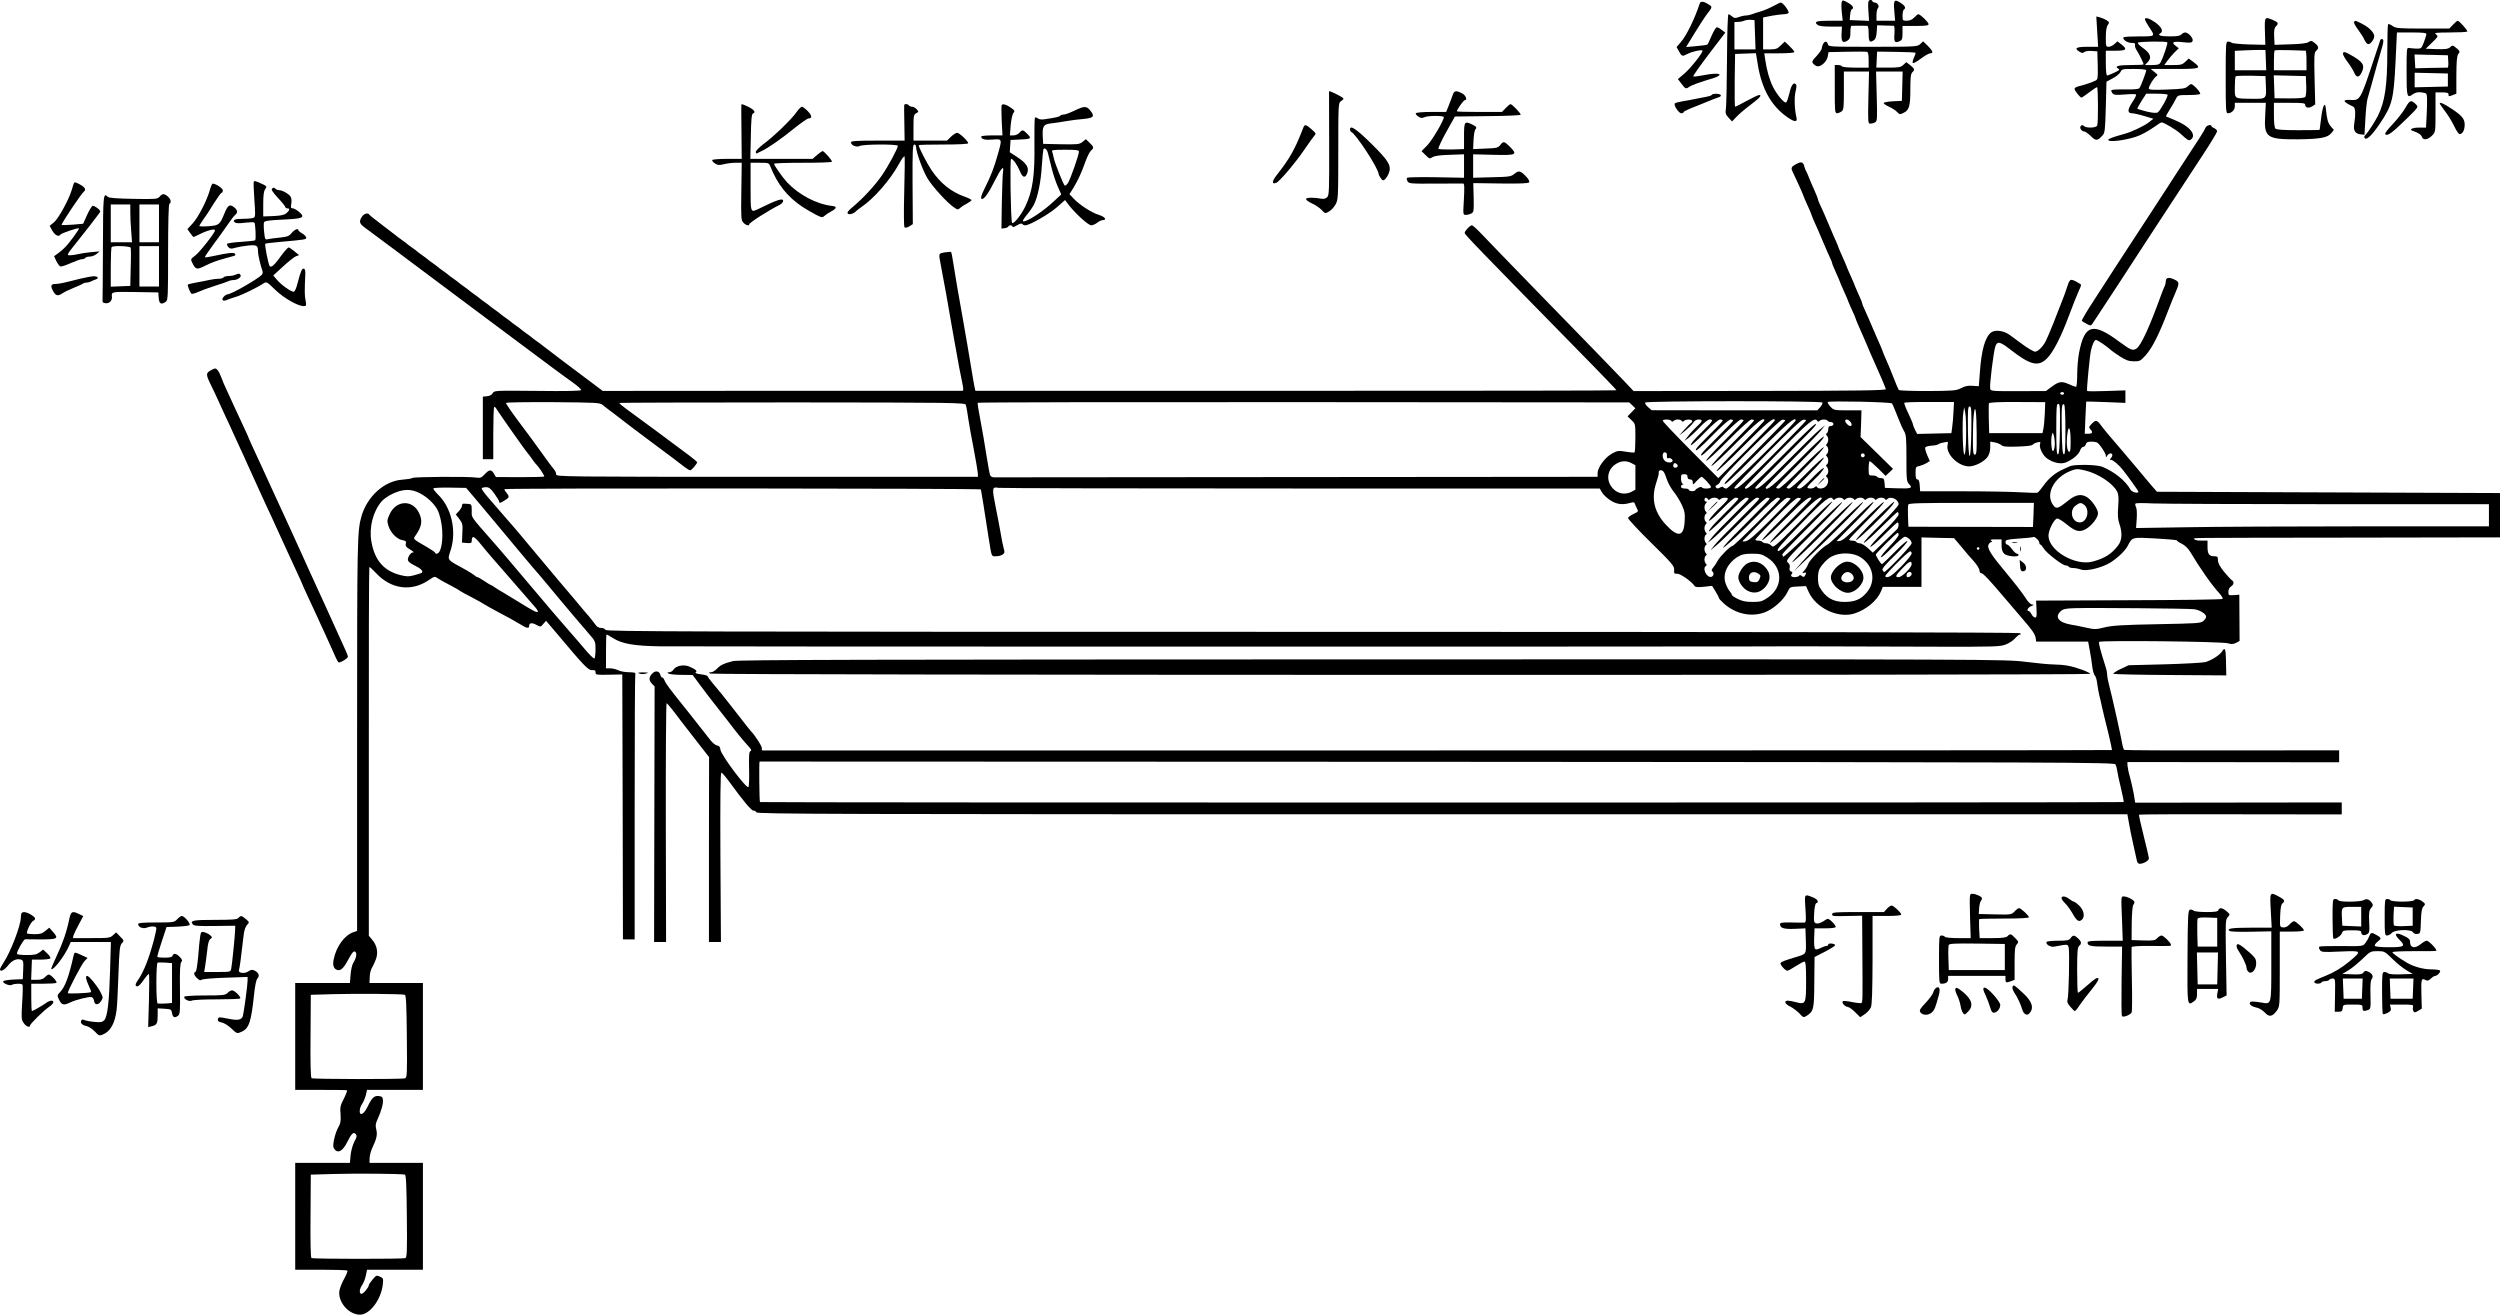 <?xml version="1.0" standalone="no"?>
<!DOCTYPE svg PUBLIC "-//W3C//DTD SVG 20010904//EN"
 "http://www.w3.org/TR/2001/REC-SVG-20010904/DTD/svg10.dtd">
<svg version="1.0" xmlns="http://www.w3.org/2000/svg"
 width="1918.5pt" height="1008.907pt" viewBox="0 0 1918.5 1008.907"
 preserveAspectRatio="xMidYMid meet">
<g transform="translate(-103,1203.907) scale(0.1,-0.1)"
fill="#000000" stroke="none">
<g>
<path d="M15164 12025 c-4 -9 -4 -45 0 -81 l7 -64 -100 0 c-102 0 -123 -7 -94
-31 11 -10 44 -14 102 -14 l86 0 -3 -54 c-3 -62 9 -77 45 -54 19 13 23 24 23
64 0 27 3 49 8 50 14 1 107 1 120 0 8 -1 12 -20 12 -61 0 -63 9 -73 43 -47 10
7 17 30 19 62 l3 50 60 -2 c33 0 64 -2 69 -2 4 -1 6 -28 4 -61 -5 -64 2 -74
40 -57 19 9 22 18 22 64 l0 53 100 0 c79 0 100 3 100 14 0 14 -64 76 -79 76
-4 0 -18 -11 -31 -25 -16 -17 -34 -25 -57 -25 -32 0 -33 1 -33 39 0 22 5 43
10 46 18 11 10 30 -23 51 -50 33 -58 24 -50 -62 l6 -74 -72 0 -71 0 0 43 c0
24 5 48 12 55 13 13 -5 42 -27 42 -8 0 -15 5 -17 12 -2 6 -11 9 -20 6 -12 -5
-14 -20 -10 -83 l5 -76 -74 3 -74 3 3 40 c2 22 8 42 13 43 20 8 7 30 -31 51
-36 20 -41 21 -46 6z"/>
</g>
<g>
<path d="M14074 12013 c-38 -117 -103 -249 -146 -298 l-32 -37 19 -34 c21 -38
25 -40 64 -19 37 19 110 35 116 26 7 -12 -91 -136 -142 -179 l-47 -40 28 -36
c30 -40 34 -42 61 -22 18 12 72 32 191 68 22 7 40 18 40 23 -1 13 -55 11 -134
-5 -35 -7 -65 -10 -68 -7 -3 3 51 80 120 171 l126 165 -27 20 c-14 12 -31 21
-38 21 -7 0 -24 -29 -40 -65 -15 -36 -30 -67 -34 -69 -3 -2 -41 -7 -84 -11
l-78 -7 66 108 c37 60 79 125 94 144 42 54 42 57 18 72 -41 27 -67 31 -73 11z"/>
</g>
<g>
<path d="M14635 11991 c-27 -15 -70 -33 -95 -40 -25 -7 -55 -17 -68 -22 -13
-5 -33 -9 -44 -9 -12 0 -36 -5 -54 -12 -28 -10 -36 -9 -52 5 -10 9 -23 17 -28
17 -5 0 -10 -140 -11 -338 -1 -185 -5 -357 -8 -382 -6 -40 -3 -49 20 -74 l27
-29 32 34 c17 19 66 61 109 93 73 55 91 76 66 76 -6 0 -49 -20 -95 -45 -45
-25 -85 -45 -89 -45 -3 0 -4 91 -3 203 l3 202 80 3 80 3 13 -80 c30 -192 104
-325 229 -412 55 -38 78 -39 69 -1 -15 58 -18 154 -7 199 8 31 9 49 2 56 -18
18 -36 -9 -50 -73 -8 -33 -18 -63 -24 -67 -14 -9 -72 60 -102 121 -27 54 -48
131 -59 209 l-7 47 115 0 c71 0 116 4 116 10 0 6 -17 26 -37 45 l-37 35 -31
-30 c-26 -26 -39 -30 -83 -30 l-52 0 0 123 0 122 65 13 c35 6 78 12 94 12 16
0 33 4 36 10 8 12 -43 80 -59 79 -6 0 -33 -13 -61 -28z m-137 -218 l4 -113
-81 0 -81 0 0 105 0 105 28 1 c15 0 36 4 47 9 11 5 33 8 50 7 l29 -2 4 -112z"/>
</g>
<g>
<path d="M17124 11796 l7 -116 -80 0 c-87 0 -106 -10 -66 -36 20 -13 28 -14
39 -5 8 7 34 11 58 9 l43 -3 3 -107 c2 -97 1 -108 -16 -117 -22 -12 -94 -36
-134 -45 -16 -4 -28 -12 -28 -19 0 -13 43 -67 53 -67 4 0 30 18 59 40 29 22
56 40 61 40 8 0 10 -271 1 -294 -7 -19 -84 -22 -102 -4 -9 9 -15 9 -24 0 -13
-13 6 -42 28 -42 7 0 29 -16 49 -35 38 -39 51 -38 90 5 18 20 20 40 25 217 l5
195 48 26 c27 14 54 36 60 49 10 22 15 23 104 23 53 0 93 -4 93 -10 0 -14 -41
-123 -52 -137 -6 -8 -42 -11 -108 -10 -54 1 -102 -2 -106 -5 -4 -4 -1 -15 7
-24 11 -14 26 -15 94 -10 45 4 84 4 87 0 4 -3 -9 -30 -29 -60 -38 -57 -38 -84
-2 -84 12 0 54 -9 93 -21 l71 -21 -30 -24 c-37 -30 -135 -77 -195 -93 -90 -25
-122 -37 -121 -46 2 -18 118 -5 207 23 44 14 92 40 147 78 26 19 50 34 55 34
17 0 110 -55 142 -84 62 -56 68 -60 85 -46 42 35 -12 101 -120 145 -38 16 -71
30 -73 31 -2 1 12 26 30 55 19 30 40 66 47 82 14 26 17 27 97 27 46 0 85 4 88
8 5 8 -25 46 -55 69 -13 10 -20 9 -38 -9 -21 -19 -38 -21 -162 -26 -114 -4
-139 -2 -139 9 0 19 39 82 58 93 13 8 11 13 -14 32 l-29 24 183 0 c200 0 210
3 145 53 l-37 27 -26 -25 c-23 -22 -35 -25 -94 -25 l-67 0 22 31 c12 17 37 46
55 65 l34 33 -26 20 c-34 27 -16 35 62 26 54 -6 65 -4 70 10 8 19 -32 65 -57
65 -9 0 -22 -7 -29 -15 -9 -11 -33 -15 -91 -15 -72 0 -96 9 -69 25 23 14 8 46
-37 80 -47 33 -83 45 -83 26 0 -6 13 -29 28 -53 54 -81 56 -78 -72 -78 -62 0
-116 -3 -119 -7 -14 -13 27 -43 59 -43 25 0 32 -4 28 -15 -3 -8 3 -27 13 -42
18 -27 53 -98 53 -108 0 -3 -45 -5 -99 -5 -97 0 -128 -9 -95 -28 13 -7 7 -13
-30 -30 -25 -12 -50 -22 -56 -22 -6 0 -10 38 -10 95 l0 95 75 0 c84 0 93 10
44 49 l-30 23 -23 -21 c-12 -11 -32 -21 -44 -21 -21 0 -22 5 -22 73 0 48 5 80
15 94 13 19 13 22 -9 37 -13 8 -36 18 -51 22 l-28 7 7 -117z m538 -82 c6 -5
-31 -115 -51 -153 -10 -17 -21 -21 -66 -21 l-55 0 20 20 c36 36 23 71 -39 114
-22 16 -38 32 -35 37 6 10 217 13 226 3z m2 -402 c6 -11 -56 -123 -75 -135
-12 -7 -37 -5 -85 6 -37 10 -69 19 -72 21 -2 2 12 29 32 60 l36 56 79 0 c44 0
82 -3 85 -8z"/>
</g>
<g>
<path d="M18411 11798 l3 -103 -125 3 c-68 2 -128 8 -133 13 -6 5 -18 9 -28 9
-17 0 -18 -17 -18 -275 0 -255 1 -275 18 -275 28 1 52 25 52 54 l0 26 119 0
119 0 -5 -98 c-10 -168 11 -183 249 -182 172 2 230 12 258 47 l20 25 -25 29
c-21 26 -28 51 -37 139 -6 53 -24 16 -35 -72 -6 -51 -12 -94 -12 -95 -1 -2
-74 -3 -164 -3 -113 0 -167 4 -175 12 -8 8 -12 46 -12 105 l0 93 120 0 c101 0
120 -2 120 -15 0 -23 27 -29 54 -12 l23 15 -5 199 c-4 175 -3 200 12 212 23
19 20 36 -11 60 -23 19 -29 20 -47 7 -14 -9 -61 -15 -141 -17 l-120 -4 -3 63
c-2 46 1 67 13 78 23 23 19 32 -21 49 -65 27 -66 27 -63 -87z m7 -220 l3 -78
-121 0 -120 0 0 75 0 74 83 4 c45 2 98 3 117 3 l35 -1 3 -77z m305 72 c4 0 7
-34 7 -75 l0 -75 -125 0 -125 0 0 73 c0 41 2 76 6 79 3 3 55 4 117 2 62 -2
115 -4 120 -4z m-305 -260 c5 -112 7 -110 -106 -109 -140 2 -132 -3 -132 88 0
43 3 81 7 85 4 3 57 5 117 4 l111 -3 3 -65z m310 -8 c2 -41 -2 -79 -7 -86 -7
-9 -46 -12 -123 -12 l-113 1 -3 88 -3 88 123 -3 123 -3 3 -73z"/>
</g>
<g>
<path d="M19095 11870 c-3 -5 10 -31 30 -57 20 -27 43 -63 50 -80 8 -18 21
-33 29 -33 18 0 46 38 46 61 0 27 -39 68 -91 94 -55 28 -56 29 -64 15z"/>
</g>
<g>
<path d="M19855 11850 l-29 -30 -204 0 c-187 0 -206 2 -232 20 -15 11 -30 17
-34 13 -3 -3 -6 -101 -6 -217 0 -254 -18 -376 -72 -486 -21 -41 -76 -127 -94
-145 -13 -12 -14 -19 -5 -28 14 -14 58 29 117 118 92 137 103 183 117 463 l11
232 113 0 c84 0 113 -3 113 -12 0 -7 -9 -35 -19 -63 -19 -48 -20 -50 -58 -49
-21 1 -46 3 -57 5 -17 4 -18 -6 -18 -181 0 -199 3 -207 50 -173 20 13 38 17
66 13 38 -5 39 -7 41 -45 1 -22 0 -82 -3 -132 l-5 -93 -53 0 c-53 0 -81 -15
-47 -26 40 -13 63 -28 69 -46 8 -27 46 -22 77 10 27 28 27 29 27 180 l0 152
50 0 c38 0 50 -4 50 -15 0 -18 1 -18 34 -5 l26 10 0 142 c1 110 4 147 15 163
14 17 13 21 -11 42 -32 27 -33 27 -54 8 -14 -12 -37 -15 -101 -13 l-84 3 49
48 c47 45 48 48 30 62 -17 13 -5 14 107 15 69 0 129 3 133 7 6 6 -62 83 -74
83 -4 0 -19 -13 -35 -30z m-37 -282 c2 -27 -1 -48 -5 -48 -4 0 -62 -1 -128 -2
l-120 -3 -3 53 -3 53 128 -3 128 -3 3 -47z m-3 -143 l0 -50 -127 -3 -128 -3 0
56 0 56 128 -3 127 -3 0 -50z"/>
</g>
<g>
<path d="M19295 11728 c-2 -7 -24 -74 -49 -148 -101 -306 -105 -312 -175 -308
-71 4 -65 -12 19 -52 16 -8 18 -60 6 -135 -8 -48 8 -72 50 -77 l29 -3 7 120
c3 66 11 136 16 155 6 19 18 62 27 95 31 113 75 270 85 301 5 17 10 38 10 47
0 20 -19 23 -25 5z"/>
</g>
<g>
<path d="M15020 11701 c-5 -11 -10 -26 -10 -34 0 -8 -18 -34 -40 -58 -37 -40
-38 -44 -23 -61 9 -10 24 -18 33 -18 30 0 69 39 76 75 l6 34 142 3 c77 2 147
1 154 -1 8 -2 12 -23 12 -62 l0 -59 -99 0 c-56 0 -103 4 -106 10 -3 6 -17 10
-31 10 l-24 0 0 -185 c0 -170 1 -185 18 -185 9 0 25 7 35 14 15 12 17 32 17
160 l0 146 96 0 97 0 -5 -200 c-4 -191 -3 -200 15 -200 10 0 26 4 36 10 17 8
18 24 13 200 l-5 190 102 0 102 0 -3 -112 -3 -113 -65 -3 c-36 -2 -69 -7 -74
-12 -4 -4 12 -17 36 -28 25 -11 54 -29 66 -42 18 -20 23 -21 48 -8 45 21 54
51 54 180 0 90 3 120 15 132 21 20 18 27 -16 55 l-30 23 -23 -21 c-19 -18 -34
-21 -115 -21 l-92 0 3 62 3 61 145 -2 c80 -1 147 -4 149 -7 3 -2 -3 -20 -12
-39 -9 -19 -12 -37 -7 -40 5 -3 33 13 62 35 29 22 61 40 71 40 26 0 20 18 -19
57 l-36 35 -22 -21 c-22 -20 -32 -21 -363 -21 -332 0 -341 0 -346 20 -7 25
-23 26 -37 1z"/>
</g>
<g>
<path d="M19010 11625 c0 -8 16 -36 35 -61 20 -26 42 -62 50 -80 18 -43 38
-43 59 0 26 56 11 80 -89 136 -43 24 -55 25 -55 5z"/>
</g>
<g>
<path d="M11229 11333 c0 -5 0 -184 1 -399 1 -356 0 -393 -15 -408 -11 -11
-27 -15 -44 -12 -55 11 -115 10 -118 -1 -3 -7 17 -22 43 -34 27 -12 61 -35 76
-51 27 -29 28 -29 57 -12 16 9 39 34 50 54 20 36 21 51 21 409 0 360 1 371 20
383 11 7 20 16 20 20 0 5 -23 19 -52 33 -58 28 -58 28 -59 18z"/>
</g>
<g>
<path d="M12179 11313 c-5 -16 -19 -52 -30 -80 l-21 -53 -114 0 c-62 0 -115
-4 -119 -10 -3 -5 5 -16 19 -25 19 -13 29 -14 45 -6 26 14 151 14 151 1 0 -26
-89 -177 -128 -217 l-43 -44 31 -30 c28 -29 32 -30 53 -16 15 10 58 16 132 18
l110 4 0 -90 0 -90 -212 4 c-116 2 -216 0 -222 -3 -8 -5 -8 -13 0 -27 10 -19
20 -20 212 -19 111 1 208 1 215 1 10 -1 11 -27 6 -121 -7 -119 -7 -120 15
-120 12 0 31 5 42 11 19 10 20 19 18 122 l-3 111 211 -3 c152 -2 213 1 218 9
4 7 -5 25 -21 42 -46 48 -59 51 -91 24 -26 -22 -38 -24 -173 -27 l-145 -4 0
90 0 90 158 -4 c178 -4 185 0 122 64 -42 41 -48 42 -72 11 -17 -21 -28 -24
-114 -27 l-94 -4 3 70 c2 39 8 74 13 80 15 16 10 23 -26 40 -56 27 -60 20 -60
-91 l0 -99 -94 -3 c-52 -1 -98 1 -102 5 -4 4 22 62 59 128 l67 120 253 3 c140
1 252 6 252 11 0 12 -67 81 -78 81 -5 0 -21 -13 -37 -30 l-29 -30 -173 0 c-95
0 -173 2 -173 5 0 13 51 85 60 85 24 0 8 40 -22 54 -44 22 -57 20 -69 -11z"/>
</g>
<g>
<path d="M14166 11311 c-3 -5 -20 -11 -38 -14 -18 -3 -55 -11 -83 -16 -27 -6
-74 -15 -102 -19 -29 -5 -56 -12 -60 -16 -12 -12 29 -76 49 -76 10 0 18 3 18
8 0 4 15 13 33 20 17 8 42 18 55 23 12 5 34 14 50 20 66 28 111 45 135 53 10
3 15 10 12 16 -8 12 -62 13 -69 1z"/>
</g>
<g>
<path d="M19489 11212 c-17 -31 -61 -87 -96 -124 -36 -37 -62 -71 -59 -77 14
-22 52 6 179 131 71 70 76 77 61 92 -41 42 -50 39 -85 -22z"/>
</g>
<g>
<path d="M19756 11238 c4 -7 24 -35 45 -63 20 -27 49 -76 64 -107 15 -32 33
-58 40 -58 22 0 38 29 39 69 1 48 -20 73 -109 131 -62 40 -93 51 -79 28z"/>
</g>
<g>
<path d="M6719 11233 c-1 -5 0 -99 1 -210 l2 -203 -110 0 c-61 0 -113 -4 -116
-9 -3 -5 6 -16 20 -26 22 -14 33 -15 69 -6 24 6 65 11 90 11 l47 0 -3 -219
c-3 -204 -2 -221 15 -240 19 -21 46 -28 46 -13 0 12 142 103 233 149 15 8 27
21 27 30 0 24 -43 11 -183 -58 -69 -34 -67 -39 -67 166 l0 185 70 0 c67 0 71
-1 81 -27 57 -141 130 -233 248 -312 31 -20 77 -47 103 -60 46 -23 49 -23 67
-7 11 10 34 25 52 34 39 21 43 36 9 40 -121 13 -257 84 -349 181 -36 39 -101
131 -101 143 0 5 99 8 219 8 121 0 222 3 225 8 5 8 -60 82 -72 82 -4 -1 -23
-14 -42 -30 l-34 -30 -239 0 -239 0 4 172 c2 126 6 172 16 176 24 8 11 28 -33
50 -50 24 -55 25 -56 15z"/>
</g>
<g>
<path d="M7969 11233 c-1 -5 -1 -68 1 -140 l2 -133 -206 0 c-165 0 -206 -3
-206 -13 0 -23 44 -41 68 -28 27 14 292 15 292 1 0 -20 -73 -155 -121 -225
-52 -76 -145 -178 -224 -243 -37 -31 -47 -44 -38 -53 10 -10 49 2 63 20 3 4
21 18 40 31 100 68 222 209 291 335 20 37 38 60 41 53 2 -7 1 -130 -3 -273 -4
-149 -3 -264 2 -270 6 -6 19 -3 37 7 l27 17 -2 305 c-1 259 1 306 13 306 8 0
14 -9 14 -19 0 -39 50 -177 87 -240 38 -64 155 -192 206 -225 26 -18 29 -18
47 -1 10 9 34 24 52 33 18 10 33 21 33 25 0 5 -24 17 -53 27 -102 36 -187 104
-254 204 -34 50 -98 174 -98 191 0 3 86 5 190 5 124 0 190 4 190 10 0 16 -68
80 -85 80 -8 0 -29 -13 -47 -30 l-31 -30 -128 0 -129 0 0 100 c0 90 2 100 21
110 20 11 20 12 3 31 -9 10 -25 19 -35 19 -10 0 -21 5 -24 10 -7 12 -34 14
-36 3z"/>
</g>
<g>
<path d="M8718 11234 c-4 -3 -4 -57 -1 -120 l6 -114 -82 0 c-44 0 -81 -4 -81
-8 0 -22 26 -29 86 -24 76 6 76 8 40 -118 -28 -100 -53 -164 -101 -259 -24
-49 -31 -72 -23 -77 17 -11 52 38 105 144 48 95 69 116 60 60 -3 -18 -7 -123
-9 -233 l-3 -200 25 3 c14 2 27 8 28 13 5 13 32 11 32 -2 0 -6 15 -1 34 11 22
13 37 17 41 10 3 -5 14 -10 23 -10 33 0 183 86 243 139 l62 55 30 -40 c52 -66
149 -154 171 -154 12 0 32 9 46 20 14 11 33 20 43 20 34 0 16 26 -28 39 -55
16 -148 76 -194 124 l-34 36 30 48 c37 61 64 121 93 203 13 36 31 72 41 82 25
22 24 29 -9 61 l-29 28 -26 -21 c-24 -19 -37 -20 -164 -18 l-138 3 -3 57 c-4
80 6 95 70 101 29 3 80 11 113 17 33 6 91 13 128 16 79 7 90 20 55 63 -29 38
-48 38 -123 1 -33 -16 -70 -30 -82 -30 -12 0 -24 -4 -27 -9 -6 -8 -31 -14
-119 -27 -23 -4 -43 -1 -52 6 -9 7 -19 10 -23 6 -3 -4 -5 -91 -4 -194 4 -247
-13 -369 -70 -487 -33 -69 -95 -145 -102 -124 -10 32 -17 489 -7 489 15 0 47
-45 68 -95 20 -51 42 -56 57 -12 14 40 -7 74 -77 120 l-58 38 3 47 3 47 65 3
c93 4 99 7 65 42 -34 35 -40 36 -62 10 -10 -11 -30 -20 -45 -20 l-28 0 6 78
c4 42 13 84 20 93 12 13 12 18 -3 30 -41 32 -74 45 -85 33z m354 -370 c4 -16
17 -67 28 -114 12 -47 33 -112 48 -144 l26 -59 -57 -53 c-82 -77 -199 -154
-233 -154 -10 0 -2 15 24 48 22 26 47 62 56 80 30 59 54 176 61 298 4 65 10
123 12 127 9 16 28 0 35 -29z m238 12 c0 -24 -66 -214 -85 -242 -9 -14 -21
-22 -25 -18 -12 13 -76 173 -83 209 -3 17 -9 38 -12 48 -7 15 2 17 99 17 85 0
106 -3 106 -14z"/>
</g>
<g>
<path d="M7142 11178 c-36 -53 -177 -189 -255 -246 -31 -24 -57 -50 -57 -58 0
-8 3 -14 8 -12 4 2 21 10 37 18 52 25 146 90 247 172 54 43 104 78 112 78 30
0 28 22 -5 56 -18 19 -39 34 -45 34 -7 0 -26 -19 -42 -42z"/>
</g>
<g>
<path d="M11031 11058 c-64 -166 -102 -233 -203 -362 -38 -48 -40 -74 -4 -60
25 10 146 152 218 258 34 50 69 98 76 106 13 12 10 18 -23 47 -45 39 -53 40
-64 11z"/>
</g>
<g>
<path d="M17962 11068 c-7 -7 -12 -16 -12 -20 0 -4 -57 -95 -127 -200 -69
-106 -141 -215 -158 -243 -18 -27 -86 -132 -151 -232 -66 -100 -165 -253 -222
-340 -56 -87 -145 -223 -196 -303 -52 -79 -92 -148 -90 -152 3 -5 19 -15 37
-24 29 -16 32 -16 45 2 20 29 338 515 447 684 62 96 224 343 383 585 69 104
125 197 126 205 1 8 -9 19 -21 25 -13 5 -23 13 -23 17 0 12 -25 9 -38 -4z"/>
</g>
<g>
<path d="M11390 11046 c0 -8 3 -16 8 -18 38 -17 212 -284 212 -326 0 -4 7 -18
16 -30 13 -19 18 -21 31 -10 9 7 22 27 29 44 25 60 4 96 -134 232 -115 113
-162 144 -162 108z"/>
</g>
<g>
<path d="M14824 10785 c-51 -26 -54 -33 -33 -73 22 -45 79 -171 79 -177 0 -2
14 -34 30 -70 17 -36 30 -68 30 -70 0 -3 10 -27 21 -53 21 -46 37 -82 65 -149
34 -80 47 -110 60 -137 8 -16 14 -33 14 -37 0 -5 14 -38 30 -74 17 -36 30 -68
30 -70 0 -2 14 -34 30 -70 17 -36 30 -68 30 -70 0 -2 14 -34 30 -70 17 -36 30
-68 30 -70 0 -3 10 -27 21 -53 12 -26 28 -62 35 -79 8 -18 21 -50 30 -70 9
-21 22 -51 29 -68 16 -36 47 -108 86 -195 15 -36 30 -71 31 -77 2 -10 -200
-13 -967 -14 l-969 -1 -65 69 c-105 110 -312 323 -687 708 -192 198 -379 390
-414 428 -35 37 -68 67 -75 67 -15 0 -55 -43 -55 -59 0 -12 76 -91 981 -1014
101 -104 184 -190 184 -193 0 -3 -1107 -4 -2460 -4 l-2460 0 -7 32 c-4 18 -14
78 -23 133 -16 99 -48 284 -65 380 -28 151 -64 366 -79 462 -4 29 -10 55 -12
58 -3 2 -25 1 -50 -3 -48 -9 -47 -4 -29 -99 6 -29 15 -78 20 -108 6 -30 14
-79 20 -107 5 -29 19 -107 30 -173 11 -66 25 -142 30 -170 38 -215 52 -288 64
-342 10 -46 10 -63 2 -63 -6 0 -630 0 -1386 0 l-1375 -1 -45 34 c-106 78 -415
312 -420 317 -3 3 -21 17 -40 30 -19 13 -37 27 -40 30 -3 3 -21 17 -40 30 -19
13 -37 27 -40 30 -3 3 -21 17 -40 30 -19 13 -37 27 -40 30 -3 3 -21 17 -40 30
-19 13 -37 27 -40 30 -3 3 -21 17 -40 30 -19 13 -37 27 -40 30 -3 3 -21 17
-40 30 -19 13 -37 27 -40 30 -3 3 -21 17 -40 30 -19 13 -37 27 -40 30 -3 3
-21 17 -40 30 -19 13 -37 27 -40 30 -3 3 -21 17 -40 30 -19 13 -37 27 -40 30
-3 3 -21 17 -40 30 -19 13 -37 27 -40 30 -3 3 -21 17 -40 30 -19 13 -37 27
-40 30 -3 3 -21 17 -40 30 -19 13 -37 27 -40 30 -3 3 -21 17 -40 30 -19 13
-37 27 -40 30 -3 3 -21 17 -40 30 -19 13 -37 27 -40 30 -3 3 -49 38 -103 79
-53 40 -100 77 -103 82 -10 18 -42 9 -58 -17 -22 -33 -18 -52 18 -78 17 -12
354 -263 750 -560 807 -603 745 -556 845 -628 41 -29 73 -57 70 -63 -3 -6
-120 -9 -336 -6 -325 3 -331 3 -342 -17 -7 -13 -23 -22 -44 -24 l-32 -3 0
-240 0 -240 40 0 40 0 0 197 c0 108 3 199 7 203 3 4 12 -3 18 -15 13 -23 230
-332 240 -340 3 -3 17 -21 30 -40 13 -19 27 -37 30 -40 22 -20 71 -93 66 -98
-4 -3 -88 -5 -189 -5 l-182 1 -15 26 c-20 34 -36 33 -71 -5 -25 -27 -34 -30
-67 -25 -58 9 -475 6 -487 -3 -5 -5 -39 -10 -75 -13 -140 -8 -273 -128 -317
-283 -32 -112 -33 -185 -33 -1677 l0 -1503 -29 -10 c-69 -24 -132 -112 -151
-210 -9 -43 0 -69 25 -79 27 -10 50 10 84 73 35 66 49 80 61 61 9 -15 2 -47
-19 -80 -9 -13 -18 -53 -21 -90 l-5 -65 -210 0 -210 0 0 -410 0 -410 195 0
c107 0 198 -1 202 -3 4 -1 -6 -29 -23 -63 -28 -54 -31 -68 -26 -122 3 -49 0
-69 -14 -93 -27 -45 -50 -143 -39 -164 26 -48 67 -31 104 44 33 67 49 82 66
61 10 -12 8 -23 -11 -57 -13 -25 -25 -69 -29 -103 l-5 -60 -210 0 -210 0 0
-410 0 -410 197 0 c108 0 199 -3 203 -7 4 -4 -7 -31 -23 -60 -17 -30 -34 -72
-38 -94 -13 -86 71 -184 158 -184 75 0 161 114 175 230 5 46 4 50 -22 62 -26
12 -29 10 -56 -22 -16 -19 -29 -38 -29 -43 0 -17 -42 -67 -56 -67 -20 0 -17
37 5 68 10 15 23 47 28 72 l9 45 214 0 215 0 0 410 0 410 -205 0 -205 0 1 38
c1 20 10 56 22 80 32 68 39 99 29 139 -8 30 -5 46 11 80 28 61 44 120 40 148
-2 20 -10 26 -34 28 -33 3 -51 -14 -84 -83 -18 -36 -35 -55 -49 -55 -18 0 -13
50 8 78 10 15 22 45 28 67 l9 40 214 0 215 0 0 410 0 410 -205 0 -205 0 2 46
c0 26 8 57 17 71 8 13 22 43 31 67 18 53 8 104 -30 149 l-25 30 0 1413 c-1
778 1 1415 4 1416 3 2 27 -20 52 -47 116 -124 273 -144 407 -51 42 28 43 28
67 11 14 -9 54 -32 90 -50 36 -19 72 -39 80 -46 8 -6 49 -28 90 -49 41 -22 86
-46 100 -56 14 -9 66 -38 115 -64 50 -25 115 -62 145 -80 60 -38 80 -42 80
-21 0 25 20 29 55 10 33 -18 34 -18 54 7 l21 24 21 -25 c12 -14 40 -47 63 -74
206 -246 240 -281 268 -280 22 2 28 -2 28 -18 0 -18 7 -19 103 -17 l102 2 3
-1017 2 -1016 45 0 45 0 0 1016 c0 558 2 1020 5 1025 4 5 -17 9 -48 9 -30 0
-68 7 -83 15 -16 8 -44 15 -61 15 l-33 0 0 130 c0 72 2 130 4 130 3 0 26 -13
53 -30 68 -42 161 -58 353 -61 144 -3 7828 -3 8370 -1 113 1 276 1 363 1 86 0
250 -1 365 -1 114 0 428 -1 697 -2 452 -1 494 0 537 17 26 10 59 32 72 48 14
16 31 29 38 29 9 0 9 3 -2 10 -10 6 -1952 10 -5431 10 -4806 0 -5418 2 -5423
15 -3 8 -18 15 -33 15 -20 0 -34 9 -50 33 -12 17 -33 43 -45 57 -13 14 -43 50
-68 80 -25 30 -47 57 -50 60 -3 3 -51 60 -108 127 -221 265 -307 368 -317 379
-5 7 -46 53 -90 104 -44 51 -106 122 -137 158 -31 36 -55 69 -52 74 3 4 18 8
34 8 22 0 35 -10 64 -50 20 -28 36 -55 36 -60 0 -15 9 -13 46 11 34 21 35 28
6 62 -8 9 -13 19 -10 22 8 9 3653 6 3655 -2 2 -8 27 -158 58 -363 26 -162 21
-150 58 -150 18 0 41 6 51 13 16 12 17 19 8 48 -5 19 -16 68 -22 109 -7 41
-25 136 -40 210 -29 146 -28 155 24 145 16 -3 1060 -5 2320 -5 l2292 0 18 -31
c10 -17 39 -44 64 -60 48 -31 92 -36 150 -20 28 8 34 7 38 -7 3 -9 10 -25 15
-34 13 -25 13 -25 -27 -44 -20 -9 -38 -23 -41 -30 -2 -6 77 -92 176 -189 164
-161 180 -181 178 -209 -2 -27 1 -31 23 -30 24 2 113 -61 133 -93 6 -10 25
-12 72 -7 l63 7 26 -42 c14 -22 26 -45 26 -50 0 -5 17 -24 38 -43 90 -81 211
-107 315 -68 66 25 146 96 174 156 18 39 19 39 80 42 l62 3 20 -44 c57 -126
228 -206 352 -166 90 29 173 98 203 169 l14 35 149 0 148 0 0 190 0 190 23 -1
c12 0 68 -1 125 -3 l102 -2 55 -65 c30 -37 74 -88 98 -114 23 -26 42 -57 42
-69 0 -11 6 -21 14 -21 14 0 63 -52 176 -186 36 -42 97 -113 135 -158 82 -94
102 -123 107 -157 l3 -24 200 0 199 0 13 -70 c7 -38 16 -95 19 -125 4 -30 13
-59 19 -65 7 -5 16 -35 19 -65 4 -30 11 -68 15 -85 5 -16 14 -57 21 -90 7 -33
28 -120 47 -194 18 -74 31 -136 30 -138 -2 -2 -2330 -3 -5173 -3 -2843 0
-5174 0 -5181 0 -7 0 -10 7 -7 15 5 12 -55 106 -86 135 -3 3 -53 66 -110 140
-114 146 -118 151 -179 223 -23 27 -41 52 -41 56 0 5 -23 12 -52 15 -31 4 -47
10 -40 15 16 10 0 24 -50 45 -42 18 -102 6 -121 -25 -6 -10 -21 -19 -32 -19
-17 0 -17 -2 -5 -10 8 -5 53 -10 100 -10 l85 -1 57 -77 c31 -42 66 -88 77
-102 50 -63 118 -150 141 -180 54 -72 115 -147 148 -182 26 -28 32 -39 21 -43
-11 -4 -13 -30 -11 -136 2 -72 0 -135 -5 -140 -15 -15 -210 246 -215 287 -2
21 -9 30 -26 32 -12 2 -34 20 -50 40 -15 20 -88 113 -162 206 -163 203 -179
225 -191 254 -4 12 -13 22 -18 22 -5 0 -11 9 -14 20 -7 28 -34 35 -57 15 -31
-28 -34 -54 -10 -80 l23 -24 -2 -981 -2 -980 46 0 46 0 -2 918 c-1 504 2 916
6 915 6 -2 45 -49 115 -143 14 -18 67 -87 118 -152 l93 -119 -1 -710 0 -709
46 0 46 0 -4 650 c-2 429 0 650 7 650 6 -1 34 -33 63 -73 110 -151 170 -222
185 -219 8 1 17 -5 21 -13 5 -13 563 -15 5263 -15 l5258 0 12 -67 c6 -38 21
-111 33 -163 12 -52 24 -107 27 -122 3 -18 12 -28 22 -28 29 0 71 24 71 41 0
9 -18 88 -40 174 -22 87 -38 160 -36 162 2 3 353 4 780 3 l776 -1 0 46 0 46
-792 -1 -793 -1 -11 68 c-7 37 -20 95 -29 128 -10 33 -18 73 -19 88 l-1 28
813 -1 812 -1 0 46 0 46 -820 -1 c-451 -1 -824 1 -829 4 -5 4 -12 25 -16 49
-9 56 -81 377 -100 447 -8 30 -15 66 -15 79 0 14 -4 38 -10 55 -45 144 -58
192 -51 199 13 13 950 3 988 -11 26 -8 39 -7 61 3 l28 15 -1 177 -1 178 -42
-3 c-40 -3 -42 -2 -42 25 0 17 8 33 20 41 23 14 26 37 6 49 -7 4 -34 34 -60
65 -32 40 -46 67 -46 88 0 26 -4 30 -28 30 -40 0 -52 17 -52 72 l0 48 -50 0
c-27 0 -50 5 -50 10 0 13 -154 11 1185 13 l1160 2 0 170 0 170 -1317 5 -1316
5 -49 56 c-26 31 -77 92 -113 135 -36 43 -85 101 -110 130 -90 104 -137 160
-160 192 -29 39 -39 40 -70 7 -22 -23 -22 -26 -7 -43 20 -22 13 -32 -21 -32
l-24 0 5 123 c3 67 6 123 6 124 1 1 69 -1 151 -4 l150 -6 0 48 0 48 -145 -5
c-80 -3 -147 -3 -149 1 -5 7 20 265 29 307 11 50 27 84 39 84 12 0 87 -51 115
-78 7 -7 39 -29 70 -49 44 -28 67 -37 105 -37 45 -1 51 2 91 46 52 58 104 162
175 348 18 47 41 104 51 126 35 80 35 89 -6 108 -42 20 -65 15 -65 -14 0 -11
-4 -28 -9 -38 -5 -9 -18 -42 -29 -72 -86 -239 -153 -384 -187 -406 -29 -19
-44 -12 -130 51 -205 153 -269 135 -311 -85 -8 -41 -14 -117 -14 -167 0 -51
-4 -93 -9 -93 -5 0 -30 9 -56 21 -55 24 -75 21 -132 -21 l-43 -32 -212 -1
c-211 0 -213 0 -216 21 -5 30 26 279 39 320 15 45 35 41 115 -21 155 -121 216
-135 282 -69 48 48 107 162 172 337 29 77 61 158 71 179 11 22 19 43 19 48 0
4 -18 16 -40 27 -46 22 -47 22 -75 -65 -9 -27 -20 -58 -25 -69 -4 -11 -25 -63
-45 -115 -20 -52 -43 -111 -52 -130 -8 -19 -20 -49 -28 -65 -20 -48 -64 -95
-88 -95 -12 0 -58 27 -102 60 -44 33 -85 63 -91 67 -46 35 -114 44 -145 20
-46 -36 -74 -134 -86 -307 l-8 -105 -48 3 c-34 3 -59 -2 -88 -18 -38 -19 -57
-21 -256 -22 -118 0 -218 3 -222 8 -4 5 -22 47 -40 94 -18 47 -44 109 -57 138
-13 29 -24 55 -24 57 0 3 -10 27 -21 53 -12 26 -27 61 -34 77 -41 97 -76 177
-91 209 -8 16 -14 33 -14 37 0 5 -13 38 -30 74 -16 36 -30 68 -30 70 0 2 -13
34 -30 70 -16 36 -30 68 -30 70 0 2 -13 34 -30 70 -16 36 -30 68 -30 70 0 3
-10 27 -21 53 -12 26 -28 62 -35 80 -14 32 -29 67 -60 140 -9 20 -22 50 -30
66 -8 16 -14 33 -14 37 0 5 -13 37 -28 71 -16 35 -35 79 -42 98 -7 19 -16 40
-20 45 -4 6 -10 22 -14 36 -7 32 -23 39 -52 24z m2046 -1765 c0 -5 -7 -10 -15
-10 -8 0 -15 5 -15 10 0 6 7 10 15 10 8 0 15 -4 15 -10z m-11216 -88 c12 -10
48 -38 81 -62 33 -25 62 -47 65 -50 3 -4 106 -81 230 -174 124 -92 239 -178
255 -192 17 -13 35 -24 42 -24 10 0 53 50 53 63 0 2 -24 22 -52 44 -90 68
-440 327 -496 367 -29 21 -51 40 -48 43 2 2 600 4 1328 4 1250 -1 1323 -2
1330 -19 3 -9 12 -55 18 -102 7 -47 26 -155 43 -240 16 -85 30 -167 31 -183
l1 -27 -1620 0 c-1548 0 -1620 1 -1617 18 1 10 -6 27 -15 37 -10 11 -52 67
-93 125 -41 58 -121 167 -178 242 -57 76 -101 141 -99 145 3 5 166 7 363 6
329 -3 359 -4 378 -21z m7903 -4 l23 -22 -30 -31 -30 -31 30 -29 c30 -28 30
-30 30 -136 0 -59 -3 -110 -7 -112 -5 -2 -35 0 -68 6 -55 9 -63 8 -105 -15
-53 -29 -110 -107 -110 -149 l0 -29 -2305 -2 c-1268 -1 -2315 -2 -2326 -2 -12
-1 -25 6 -30 14 -4 8 -17 78 -29 155 -12 77 -32 197 -46 268 -14 70 -23 130
-21 135 3 4 1129 6 2503 5 l2497 -2 24 -23z m1458 22 c3 -5 -4 -21 -16 -35
l-23 -25 -635 0 -636 1 -28 24 c-16 14 -25 30 -22 35 8 13 1351 14 1360 0z
m534 -7 c4 -4 22 -46 40 -93 18 -47 41 -100 52 -118 17 -29 19 -54 19 -209 0
-167 1 -178 21 -200 29 -30 16 -35 -97 -31 l-89 3 -3 38 c-3 31 -7 37 -27 37
-13 0 -27 5 -30 10 -3 6 -19 10 -36 10 -29 0 -29 1 -29 55 0 30 4 55 8 55 5 0
34 -26 66 -57 l56 -56 29 27 28 27 -124 122 -125 122 4 103 3 102 -106 0
c-102 0 -106 1 -132 28 -15 16 -24 32 -20 36 10 10 483 0 492 -11z m472 -64
c-2 -41 -6 -94 -10 -119 l-6 -45 -132 -3 -131 -3 -16 32 c-9 18 -16 36 -16 41
0 6 -16 43 -35 84 -20 41 -34 78 -31 82 2 4 89 7 193 6 l188 0 -4 -75z m701
-11 c-2 -47 -7 -101 -11 -119 l-7 -34 -204 0 -205 0 -3 109 c-1 61 -1 115 1
120 3 7 75 11 218 10 l214 -1 -3 -85z m116 -120 c-2 -142 -6 -192 -15 -196
-10 -3 -13 40 -13 192 0 169 2 196 15 196 13 0 15 -26 13 -192z m42 -9 c0
-148 -3 -190 -12 -187 -10 4 -14 51 -16 183 -3 182 0 211 18 200 6 -4 10 -79
10 -196z m-722 -9 c-2 -118 -7 -190 -13 -190 -6 0 -11 72 -13 190 -2 166 0
190 13 190 13 0 15 -24 13 -190z m-40 -45 c-4 -181 -22 -179 -26 2 -2 76 0
158 4 183 l7 45 9 -48 c5 -26 7 -108 6 -182z m81 23 c1 -134 -1 -158 -14 -158
-13 0 -15 21 -15 128 0 70 3 152 7 182 11 91 21 24 22 -152z m-2343 101 c4 -8
9 -8 17 0 6 6 21 11 33 11 13 0 26 -5 30 -11 4 -8 9 -8 17 0 13 13 54 14 62 2
3 -6 -1 -13 -8 -18 -7 -4 -31 -28 -53 -53 l-39 -44 47 37 c25 21 54 49 62 63
10 15 26 24 41 24 34 0 31 -15 -10 -51 -19 -17 -50 -50 -67 -72 l-33 -42 31
22 c16 12 56 49 87 82 33 36 65 61 77 61 32 0 24 -14 -46 -82 -36 -35 -75 -76
-87 -92 -38 -53 12 -14 106 83 52 54 96 91 107 91 11 0 20 -4 20 -9 0 -4 -43
-51 -96 -102 -53 -52 -100 -102 -106 -112 -20 -38 27 1 135 112 64 65 116 111
128 111 10 0 19 -4 19 -8 0 -5 -52 -60 -116 -123 -64 -63 -120 -122 -126 -132
-21 -39 29 3 155 132 76 77 137 131 148 131 10 0 19 -4 19 -8 0 -5 -66 -74
-147 -155 -81 -80 -144 -149 -140 -154 5 -4 81 65 169 155 93 94 168 162 179
162 11 0 19 -4 19 -8 0 -5 -75 -83 -167 -175 -92 -91 -164 -169 -160 -174 5
-4 90 74 189 175 159 160 218 207 218 174 0 -4 -84 -92 -187 -195 -103 -102
-184 -189 -180 -194 5 -4 99 83 209 195 176 177 238 228 238 194 0 -4 -98
-105 -217 -225 l-217 -217 -213 215 c-117 118 -213 219 -213 225 0 13 57 13
66 -1z m874 3 c0 -4 -102 -109 -226 -233 -124 -123 -230 -232 -235 -242 -24
-43 37 12 265 242 210 211 276 267 276 234 0 -17 -514 -523 -531 -523 -10 0
-21 4 -24 10 -4 6 -13 5 -25 -2 -15 -9 -22 -10 -31 -1 -8 8 -6 14 10 22 12 7
21 17 21 24 0 23 453 474 478 476 12 0 22 -3 22 -7z m160 0 c0 -4 -116 -123
-257 -265 -225 -225 -293 -283 -293 -249 0 4 114 122 253 263 170 172 259 256
275 257 12 1 22 -1 22 -6z m86 -3 c4 -8 9 -8 17 0 14 14 54 14 62 1 3 -5 15
-10 26 -10 10 0 19 -7 19 -15 0 -8 -9 -15 -20 -15 -15 0 -20 -7 -20 -24 0 -14
-5 -28 -11 -32 -8 -4 -8 -9 0 -17 6 -6 11 -20 11 -32 0 -12 -5 -26 -11 -32 -8
-8 -8 -13 0 -17 6 -4 11 -18 11 -31 0 -13 -5 -27 -11 -31 -8 -4 -8 -9 0 -17 6
-6 11 -21 11 -33 0 -13 -5 -26 -11 -30 -8 -4 -8 -9 0 -17 6 -6 11 -21 11 -33
0 -13 -5 -26 -11 -30 -8 -4 -8 -9 0 -17 16 -16 13 -48 -6 -69 -18 -20 -58 -24
-69 -7 -4 8 -9 8 -17 0 -14 -14 -57 -14 -57 -1 0 5 21 29 46 52 25 23 55 55
66 71 20 28 20 29 2 19 -11 -6 -50 -42 -87 -81 -40 -42 -75 -71 -87 -71 -11 0
-20 4 -20 8 0 4 48 56 107 115 59 59 103 110 99 114 -4 4 -62 -47 -128 -115
-70 -71 -128 -122 -139 -122 -10 0 -19 4 -19 8 0 4 66 74 147 155 81 80 143
150 139 154 -4 4 -80 -65 -168 -155 -93 -94 -168 -162 -179 -162 -11 0 -19 4
-19 8 0 5 75 82 166 173 91 90 175 177 186 193 46 63 -21 4 -206 -183 -166
-168 -226 -216 -226 -183 0 5 88 96 196 203 107 107 210 212 227 234 l32 40
-40 -32 c-22 -17 -134 -126 -249 -242 -184 -186 -246 -237 -246 -203 0 4 102
109 226 233 124 123 230 232 235 242 24 43 -37 -12 -265 -242 -210 -211 -276
-267 -276 -233 0 4 114 122 253 263 243 247 283 280 303 248z m250 -3 c17 -17
18 -36 3 -36 -14 0 -39 25 -39 39 0 15 19 14 36 -3z m1694 -154 c0 -63 -3 -83
-12 -80 -16 6 -22 66 -13 137 10 79 25 45 25 -57z m-122 -33 c-2 -22 -7 -40
-13 -42 -12 -3 -19 87 -9 122 7 26 7 26 16 -7 5 -19 8 -52 6 -73z m-822 7
c-17 -69 80 -166 165 -166 45 0 115 36 141 72 14 20 21 46 21 75 l0 43 36 -6
c19 -4 42 -14 50 -21 11 -11 38 -14 123 -11 64 2 112 7 116 14 4 6 20 14 35
18 25 6 28 5 22 -13 -8 -27 21 -87 54 -110 46 -33 105 -46 143 -31 52 21 99
60 110 91 5 16 17 29 25 29 8 0 17 9 20 20 4 15 14 20 42 20 20 0 41 -4 46 -8
21 -15 65 -82 65 -99 1 -17 1 -17 11 0 12 20 39 23 39 4 0 -7 -5 -18 -12 -25
-9 -9 -9 -12 2 -12 15 0 60 -38 90 -76 38 -47 120 -162 120 -168 0 -17 -50 -4
-61 16 -36 67 -127 140 -219 176 -43 16 -212 19 -246 3 -13 -6 -36 -16 -51
-23 -59 -26 -110 -68 -148 -121 -22 -31 -44 -57 -50 -59 -5 -2 -62 -1 -125 3
-63 4 -263 8 -445 8 l-330 0 -3 45 c-2 32 -8 46 -18 46 -10 0 -14 13 -14 49 0
46 2 49 30 54 16 4 41 14 54 22 l25 16 -20 46 c-11 26 -18 52 -15 58 2 6 23
12 47 14 24 1 48 6 54 11 8 7 28 12 69 19 4 0 5 -10 2 -23z m-2154 -85 c-1
-17 2 -22 12 -18 16 6 40 -16 29 -26 -11 -12 -44 -8 -59 7 -21 22 -19 68 4 64
11 -3 16 -12 14 -27z m1518 4 c0 -8 -7 -15 -15 -15 -8 0 -15 7 -15 15 0 8 7
15 15 15 8 0 15 -7 15 -15z m-1790 -60 l30 -16 0 -94 0 -94 -30 -16 c-58 -30
-125 -10 -160 48 -36 59 -18 130 43 167 38 24 78 25 117 5z m354 -26 c-8 -14
-34 -11 -34 4 0 8 3 17 7 20 9 9 34 -13 27 -24z m3126 -30 c97 -22 214 -98
246 -161 12 -23 14 -48 9 -116 -5 -67 -3 -97 9 -132 24 -69 21 -127 -10 -167
-50 -66 -103 -99 -197 -124 -133 -34 -337 86 -337 199 0 44 45 132 68 132 9 0
42 -20 72 -45 66 -54 97 -62 143 -38 46 24 97 88 97 123 0 31 -45 98 -83 123
-44 28 -86 22 -142 -23 -80 -64 -94 -69 -116 -41 -67 83 0 217 135 268 39 15
51 15 106 2z m-3233 -11 c6 -7 17 -35 26 -62 9 -27 33 -68 52 -92 20 -24 47
-69 61 -99 22 -48 26 -67 22 -126 -6 -118 -50 -127 -142 -29 -91 97 -116 201
-77 321 12 37 21 70 20 75 -5 26 21 34 38 12z m183 -38 c0 -13 7 -20 20 -20
14 0 20 -7 20 -22 1 -22 2 -21 30 10 16 17 33 32 37 32 12 0 73 -66 73 -79 0
-6 -15 -11 -35 -11 -19 0 -35 4 -35 9 0 5 -11 4 -25 -2 -14 -7 -25 -15 -25
-19 0 -5 -11 -8 -25 -8 -14 0 -25 5 -25 10 0 6 -13 10 -30 10 -20 0 -30 5 -30
15 0 8 6 15 13 16 10 0 10 2 0 6 -7 2 -13 20 -13 39 0 30 3 34 25 34 18 0 25
-5 25 -20z m-9304 -166 c38 -45 96 -114 129 -154 33 -40 78 -94 100 -120 22
-26 67 -80 100 -120 33 -40 83 -99 110 -131 28 -31 77 -89 110 -129 33 -40 78
-94 100 -120 22 -26 69 -82 105 -125 36 -43 89 -105 118 -138 51 -58 52 -61
52 -123 0 -34 -4 -65 -9 -68 -5 -3 -40 31 -77 76 -38 44 -91 107 -119 138 -27
31 -82 94 -122 141 -105 124 -265 313 -341 403 -37 43 -89 105 -117 136 -180
205 -165 184 -165 239 0 47 -2 51 -25 53 -14 0 -31 1 -37 2 -7 1 -13 -7 -13
-16 0 -9 -11 -28 -24 -42 l-23 -25 27 -35 c24 -32 27 -42 23 -108 l-3 -73 38
-3 c30 -3 37 0 37 15 1 45 17 41 65 -19 28 -34 70 -85 95 -113 109 -125 307
-352 329 -378 13 -15 21 -30 18 -33 -7 -8 -41 10 -147 76 -47 29 -101 62 -120
73 -19 10 -47 28 -62 38 -14 11 -29 19 -32 19 -3 0 -25 14 -49 30 -25 17 -48
30 -53 30 -4 0 -15 6 -23 14 -9 7 -36 25 -61 39 -161 89 -147 71 -119 162 43
146 2 321 -100 419 -22 22 -38 43 -35 47 2 5 60 7 128 6 l123 -2 69 -81z
m-426 41 c56 -28 112 -81 136 -126 40 -79 52 -234 22 -311 -10 -27 -33 -38
-40 -19 -1 4 -40 30 -86 56 -80 46 -82 49 -67 69 52 72 60 118 31 178 -50 105
-175 100 -226 -9 -19 -42 -21 -52 -10 -87 15 -53 65 -104 107 -112 28 -5 32
-10 27 -28 -4 -17 3 -26 33 -44 21 -12 32 -22 24 -22 -18 0 -40 -30 -41 -55 0
-14 15 -27 51 -45 48 -23 69 -44 56 -56 -3 -3 -28 -11 -57 -19 -44 -12 -60
-11 -108 1 -128 33 -197 114 -222 257 -19 108 12 231 79 309 14 17 53 44 86
59 78 36 139 38 205 4z m9886 -46 c4 -8 9 -8 17 0 6 6 21 11 33 11 13 0 26 -5
30 -11 4 -8 9 -8 17 0 13 13 57 15 57 2 0 -6 -25 -34 -56 -63 -31 -29 -65 -66
-77 -82 -37 -52 11 -15 96 73 46 48 86 81 97 81 11 0 20 -4 20 -9 0 -4 -43
-51 -96 -102 -53 -52 -105 -107 -116 -123 -42 -57 14 -11 135 113 70 71 127
121 138 121 10 0 19 -4 19 -8 0 -5 -57 -65 -126 -133 -69 -68 -140 -142 -157
-164 l-32 -40 30 22 c17 12 97 89 179 172 87 89 156 151 167 151 11 0 19 -4
19 -8 0 -5 -70 -78 -156 -163 -86 -85 -170 -172 -187 -194 l-32 -40 50 42 c28
22 121 114 209 202 93 94 166 161 177 161 11 0 19 -4 19 -8 0 -5 -70 -78 -156
-163 -184 -182 -261 -271 -149 -172 39 33 132 124 209 202 81 83 146 141 157
141 10 0 19 -3 19 -8 0 -12 -352 -362 -364 -362 -17 0 -98 -82 -116 -116 -8
-16 -23 -39 -33 -50 -12 -15 -15 -24 -8 -29 16 -9 13 -35 -4 -42 -35 -13 -75
63 -44 83 8 4 8 9 0 17 -6 6 -11 21 -11 33 0 13 5 26 11 30 8 4 8 9 0 17 -6 6
-11 21 -11 33 0 13 5 26 11 30 8 4 8 9 0 17 -6 6 -11 21 -11 33 0 13 5 26 11
30 8 4 8 9 0 17 -6 6 -11 20 -11 32 0 12 5 26 11 32 8 8 8 13 0 17 -6 4 -11
18 -11 31 0 13 5 27 11 31 8 4 8 9 0 17 -15 15 -14 50 1 65 9 9 9 12 0 12 -7
0 -12 7 -12 15 0 17 16 20 26 4z m634 3 c0 -4 -70 -78 -155 -163 -116 -117
-164 -158 -188 -163 -21 -4 -28 -3 -22 4 285 291 322 327 343 329 12 0 22 -2
22 -7z m80 0 c0 -5 -68 -76 -152 -160 -84 -83 -149 -154 -145 -158 4 -5 83 67
174 159 145 146 203 191 203 159 0 -5 -73 -81 -162 -170 -89 -88 -159 -164
-155 -168 4 -5 87 72 184 169 153 154 213 201 213 169 0 -4 -83 -91 -185 -193
-176 -177 -186 -185 -202 -167 -9 10 -26 18 -39 18 -13 0 -26 5 -29 10 -3 6
-17 10 -31 10 -13 0 -24 3 -24 8 0 4 69 78 153 163 100 103 160 157 175 158
12 0 22 -3 22 -7z m246 -3 c4 -8 9 -8 17 0 6 6 21 11 33 11 13 0 26 -5 30 -11
4 -8 9 -8 17 0 6 6 21 11 33 11 13 0 26 -5 30 -11 4 -8 9 -8 17 0 6 6 21 11
33 11 13 0 26 -5 30 -11 4 -8 9 -8 17 0 6 6 21 11 33 11 13 0 26 -5 30 -11 4
-8 9 -8 17 0 6 6 21 11 33 11 13 0 26 -5 30 -11 4 -8 9 -8 17 0 26 26 87 -2
87 -40 0 -10 -62 -79 -137 -153 -76 -74 -135 -138 -130 -142 4 -4 62 47 129
114 67 67 126 122 130 122 4 0 8 -9 8 -19 0 -11 -47 -65 -112 -129 -62 -61
-109 -114 -105 -119 5 -4 51 36 104 90 53 53 100 97 104 97 14 0 10 -40 -4
-53 -8 -7 -52 -50 -99 -96 l-86 -83 -39 36 c-22 20 -50 36 -61 36 -12 0 -24 5
-27 10 -3 6 -17 10 -31 10 -13 0 -24 4 -24 8 0 5 62 70 137 145 76 75 134 139
130 143 -4 5 -75 -60 -158 -143 -112 -112 -158 -152 -179 -155 -17 -3 -28 -2
-25 1 3 3 69 70 147 148 78 78 139 145 135 150 -5 4 -79 -65 -166 -152 -87
-88 -171 -167 -187 -175 -40 -19 -140 -121 -149 -151 -4 -13 -17 -35 -29 -48
-17 -20 -18 -23 -3 -18 19 7 21 0 8 -22 -8 -12 -12 -12 -24 -2 -10 8 -17 9
-22 1 -7 -11 -48 -14 -58 -3 -4 3 -2 12 3 18 8 9 6 14 -6 19 -11 4 -14 13 -10
29 4 16 -1 28 -14 39 -18 16 -10 26 203 237 122 121 218 223 214 227 -4 4
-107 -91 -228 -212 -123 -122 -223 -214 -226 -207 -2 7 -5 15 -6 18 -1 3 88
96 198 205 110 110 193 200 185 200 -9 0 -103 -88 -210 -195 -154 -154 -196
-192 -207 -183 -11 9 25 50 179 208 186 191 224 220 244 189z m1539 -121 l-4
-93 -478 1 -478 1 -3 78 c-2 43 -1 84 2 92 4 11 94 13 485 13 l479 0 -3 -92z
m388 78 c48 -37 25 -136 -33 -136 -60 0 -83 91 -32 129 32 24 41 25 65 7z
m1874 4 l1233 0 0 -85 0 -85 -972 0 c-535 0 -1145 -3 -1354 -7 l-382 -6 5 70
c3 41 1 78 -5 90 -6 11 -8 24 -4 28 4 4 61 5 126 1 66 -3 674 -6 1353 -6z
m-3297 -236 c0 -9 -32 -49 -72 -90 -39 -41 -68 -77 -64 -81 4 -5 43 29 87 75
44 45 87 82 96 82 22 0 53 -29 53 -50 0 -16 -195 -220 -210 -220 -4 0 -10 7
-14 15 -4 11 27 47 97 114 56 55 98 103 94 108 -5 4 -49 -34 -98 -85 -50 -50
-93 -92 -97 -92 -8 0 -46 60 -47 73 0 10 157 167 168 167 4 0 7 -7 7 -16z
m1062 -31 c10 -9 18 -22 18 -30 0 -7 4 -13 8 -13 4 0 15 -13 25 -29 20 -35
144 -131 169 -131 9 0 20 -4 23 -10 3 -5 19 -10 35 -10 16 0 41 -5 57 -11 36
-14 128 4 202 39 56 26 138 99 159 142 35 68 29 67 215 57 92 -5 165 -12 163
-15 -3 -3 13 -14 36 -25 26 -13 50 -36 67 -65 73 -123 165 -254 225 -319 16
-18 26 -36 22 -40 -4 -5 -328 -9 -719 -10 l-712 -3 3 -65 c3 -51 1 -65 -10
-65 -8 0 -21 11 -28 25 -7 14 -17 25 -22 25 -20 0 -5 29 20 38 21 8 23 11 7
12 -13 0 -33 21 -56 58 -20 31 -84 114 -142 183 -122 146 -151 193 -136 221 5
10 15 18 22 18 7 0 6 4 -3 10 -11 7 -2 10 33 10 l47 0 0 -45 c0 -32 6 -51 20
-65 21 -21 110 -29 110 -10 0 6 -6 10 -12 10 -7 0 -24 16 -38 35 -14 19 -31
35 -37 35 -7 0 -13 9 -13 19 0 17 10 20 88 26 78 5 119 10 131 14 3 0 13 -6
23 -16z m-442 -73 c0 -5 -4 -10 -10 -10 -5 0 -10 5 -10 10 0 6 5 10 10 10 6 0
10 -4 10 -10z m-520 -38 c0 -10 -36 -55 -80 -100 -73 -74 -105 -94 -123 -76
-7 8 173 190 191 192 6 1 12 -6 12 -16z m-388 -32 c97 -66 115 -183 42 -269
-45 -52 -89 -71 -170 -71 -88 0 -144 33 -191 114 -16 28 -16 110 0 139 20 37
60 78 92 95 66 35 170 32 227 -8z m-721 1 c122 -77 124 -227 5 -308 -43 -29
-56 -33 -117 -33 -52 0 -80 6 -114 23 -24 12 -45 26 -45 31 0 6 -8 19 -18 30
-10 12 -24 40 -31 62 -23 71 17 153 94 200 32 19 54 24 111 24 60 0 76 -4 115
-29z m1109 -51 c0 -26 -74 -100 -100 -100 -30 0 -25 12 28 67 51 55 72 64 72
33z m0 -75 c0 -16 -27 -32 -37 -22 -3 4 -3 13 0 22 8 20 37 20 37 0z m2167
-271 c43 -5 93 -36 93 -58 0 -7 -9 -21 -21 -32 -19 -18 -46 -19 -353 -25 -267
-5 -345 -10 -404 -24 -68 -17 -78 -17 -145 -2 -40 9 -89 19 -111 22 -97 16
-131 58 -83 103 18 17 37 22 107 24 127 4 869 -2 917 -8z m-603 -1191 c5 -9
11 -30 13 -47 2 -17 15 -78 29 -135 14 -57 23 -105 21 -107 -5 -5 -10457 -5
-10465 0 -5 3 -8 311 -3 311 1 0 2340 -1 5198 -2 4867 -3 5198 -4 5207 -20z
m-13127 -1768 c9 -3 13 -82 15 -320 3 -294 2 -316 -15 -321 -24 -8 -704 -7
-716 1 -7 4 -10 117 -8 323 l2 317 175 5 c181 5 526 2 547 -5z m0 -1380 c9 -3
13 -82 15 -319 3 -273 1 -317 -12 -322 -20 -7 -707 -7 -720 1 -6 4 -9 120 -7
323 l2 317 175 5 c181 5 526 2 547 -5z"/>
<g>
<path d="M14999 8343 l-24 -28 28 24 c25 23 32 31 24 31 -2 0 -14 -12 -28 -27z"/>
</g>
<g>
<path d="M14169 8153 l-34 -38 38 34 c20 19 37 36 37 38 0 8 -8 0 -41 -34z"/>
</g>
<g>
<path d="M15008 7962 c-128 -127 -229 -234 -225 -238 4 -4 112 96 239 224 128
127 229 234 225 238 -4 4 -112 -96 -239 -224z"/>
</g>
<g>
<path d="M15114 7989 c-113 -112 -230 -233 -261 -269 l-57 -65 84 80 c227 215
454 444 447 451 -4 4 -100 -84 -213 -197z"/>
</g>
<g>
<path d="M15411 8046 c-80 -80 -142 -148 -138 -152 7 -8 243 220 279 269 39
55 3 24 -141 -117z"/>
</g>
<g>
<path d="M16473 7873 c9 -2 25 -2 35 0 9 3 1 5 -18 5 -19 0 -27 -2 -17 -5z"/>
</g>
<g>
<path d="M16532 7825 c0 -16 2 -22 5 -12 2 9 2 23 0 30 -3 6 -5 -1 -5 -18z"/>
</g>
<g>
<path d="M16532 7698 c2 -35 7 -43 23 -43 31 0 31 46 -1 68 l-25 19 3 -44z"/>
</g>
<g>
<path d="M15154 7711 c-39 -24 -74 -72 -74 -102 0 -52 73 -119 130 -119 55 0
120 63 120 117 0 36 -29 79 -69 104 -40 24 -68 24 -107 0z m90 -80 c26 -29 6
-61 -38 -61 -45 0 -61 34 -30 64 21 21 47 20 68 -3z"/>
</g>
<g>
<path d="M14438 7715 c-32 -18 -68 -74 -68 -106 0 -36 36 -87 74 -105 50 -24
98 -12 136 34 36 44 39 91 9 133 -39 55 -99 72 -151 44z m87 -79 c17 -12 18
-17 7 -41 -10 -22 -18 -26 -45 -23 -25 2 -33 8 -35 26 -7 45 34 66 73 38z"/>
</g>
</g>
<g>
<path d="M2977 10643 c-2 -5 0 -66 5 -137 8 -105 8 -130 -3 -137 -8 -5 -44 -9
-81 -9 -67 0 -88 -9 -65 -28 8 -7 35 -8 77 -2 36 4 68 5 72 1 8 -7 14 -129 6
-136 -3 -3 -51 -8 -107 -12 -56 -3 -104 -10 -108 -15 -3 -6 2 -17 10 -26 14
-13 22 -14 54 -4 21 6 66 14 99 17 66 6 74 1 74 -50 0 -22 21 -111 34 -145 3
-8 2 -20 -2 -26 -20 -29 -237 -154 -267 -154 -6 0 -20 -9 -29 -19 -21 -24 -4
-38 27 -23 12 5 42 16 67 23 45 13 162 70 210 102 26 16 26 16 91 -47 66 -64
174 -126 219 -126 21 0 22 3 15 43 -8 37 -8 73 -2 206 1 19 -3 36 -10 38 -15
5 -26 -19 -49 -109 -11 -44 -22 -68 -31 -68 -21 0 -96 54 -128 92 l-28 33 74
68 c41 38 85 73 99 79 l25 9 -35 29 c-19 16 -40 30 -45 30 -6 0 -30 -27 -54
-59 -53 -74 -79 -98 -91 -85 -10 10 -41 166 -34 173 2 2 50 8 106 13 201 18
208 19 208 33 0 8 -13 22 -30 32 -16 9 -30 21 -30 25 0 18 -29 6 -51 -20 -20
-25 -34 -30 -89 -36 -36 -3 -77 -9 -91 -12 -25 -6 -26 -4 -32 55 -4 33 -4 67
-1 74 4 10 38 16 133 20 130 6 161 12 161 29 0 15 -53 57 -73 58 -15 0 -17 6
-12 34 4 19 2 43 -4 54 -12 22 -64 52 -91 52 -9 0 -21 5 -28 12 -9 9 -15 9
-24 0 -8 -8 3 -26 45 -72 32 -34 57 -65 57 -71 0 -5 7 -9 15 -9 21 0 19 -14
-6 -36 -16 -14 -40 -20 -100 -23 l-79 -3 0 94 c0 68 4 100 15 115 15 21 14 23
-29 43 -50 22 -53 23 -59 13z"/>
</g>
<g>
<path d="M1597 10633 c-2 -5 -10 -28 -17 -53 -24 -78 -103 -221 -137 -248
l-32 -26 21 -38 c21 -36 50 -49 62 -29 7 11 136 54 142 48 5 -5 -73 -112 -108
-147 -13 -14 -37 -34 -54 -46 l-29 -21 17 -37 c10 -20 24 -39 31 -42 7 -2 43
9 80 26 36 16 75 30 86 30 11 0 23 5 26 10 3 6 19 10 34 10 16 0 39 9 52 20
l24 20 -65 -6 c-36 -3 -81 -10 -100 -15 -19 -5 -48 -9 -63 -9 -27 0 -26 3 50
98 72 90 154 195 178 229 7 10 4 19 -15 33 -14 11 -31 20 -38 20 -6 0 -26 -31
-43 -69 l-31 -69 -80 -7 c-44 -3 -82 -4 -85 -2 -6 6 148 237 171 256 19 16 8
34 -35 57 -32 16 -36 17 -42 7z"/>
</g>
<g>
<path d="M2641 10583 c-22 -81 -90 -213 -133 -259 l-40 -43 22 -31 c12 -16 23
-30 25 -30 2 0 25 11 52 24 56 28 113 42 113 28 0 -19 -116 -167 -152 -194
-36 -27 -36 -29 -22 -57 25 -51 35 -53 95 -23 54 27 82 38 169 62 25 7 51 14
58 16 7 2 10 9 6 15 -7 13 -52 8 -158 -15 -38 -9 -72 -14 -74 -11 -2 2 27 46
65 97 38 51 88 120 110 153 23 34 48 67 57 74 21 17 20 34 -1 54 -38 33 -53
26 -79 -38 -38 -92 -42 -95 -123 -102 -39 -3 -71 -2 -71 2 0 4 15 28 33 54 19
25 55 81 81 124 27 42 52 77 57 77 5 0 9 8 9 18 0 16 -54 52 -78 52 -4 0 -14
-21 -21 -47z"/>
</g>
<g>
<path d="M2255 10530 c-17 -19 -29 -20 -202 -17 -124 2 -187 7 -195 15 -35 35
-37 21 -38 -375 -1 -214 -2 -399 -3 -413 -2 -20 3 -26 25 -28 27 -3 51 22 47
51 -5 37 -3 38 179 35 l177 -3 3 -42 c3 -46 20 -55 55 -29 16 12 17 42 17 379
0 233 4 368 10 372 17 10 11 36 -12 56 -29 24 -41 24 -63 -1z m-225 -122 c0
-35 3 -100 7 -145 l6 -83 -82 0 -81 0 0 145 0 145 75 0 75 0 0 -62z m220 -83
l0 -145 -75 0 -75 0 0 145 0 145 75 0 75 0 0 -145z m-217 -187 c2 -7 3 -76 0
-153 l-3 -140 -75 -3 -75 -3 0 149 c0 82 3 152 7 155 12 13 141 8 146 -5z
m217 -143 l0 -155 -75 0 -75 0 0 155 0 155 75 0 75 0 0 -155z"/>
</g>
<g>
<path d="M2835 9930 c-11 -5 -34 -9 -52 -9 -17 -1 -35 -5 -38 -11 -3 -5 -19
-10 -35 -10 -17 0 -49 -4 -72 -9 -24 -6 -70 -14 -102 -20 -32 -6 -61 -13 -64
-15 -6 -7 18 -65 29 -72 5 -2 32 6 61 19 29 13 87 33 128 46 41 13 83 27 92
32 10 5 28 9 41 9 30 0 62 24 53 38 -8 14 -13 14 -41 2z"/>
</g>
<g>
<path d="M1640 9899 c-124 -32 -159 -39 -185 -39 -33 0 -39 -14 -20 -50 21
-41 38 -46 72 -23 15 11 55 30 88 43 33 13 64 27 70 32 5 4 17 8 27 8 10 0 26
4 36 9 9 5 25 12 35 15 29 9 19 26 -15 25 -18 -1 -67 -10 -108 -20z"/>
</g>
<g>
<path d="M2659 9203 c-51 -25 -52 -34 -10 -119 21 -43 47 -97 56 -119 10 -22
35 -76 55 -120 21 -44 48 -102 60 -130 12 -27 37 -81 55 -120 18 -38 41 -88
50 -110 10 -22 32 -71 50 -110 18 -38 40 -88 50 -110 10 -22 35 -76 55 -120
21 -44 48 -102 60 -130 12 -27 37 -81 55 -120 18 -38 40 -86 48 -105 8 -19 36
-79 61 -132 25 -54 46 -100 46 -102 0 -3 20 -47 44 -98 24 -51 56 -120 71
-153 15 -33 39 -87 55 -120 15 -33 34 -76 43 -95 41 -95 58 -129 65 -134 11
-6 72 31 72 44 0 9 -20 55 -78 180 -16 36 -40 88 -52 115 -12 28 -35 77 -50
110 -15 33 -40 87 -55 120 -15 33 -39 87 -55 120 -15 33 -35 78 -45 100 -10
22 -32 72 -50 110 -18 39 -40 88 -50 110 -10 22 -35 76 -55 120 -21 44 -48
103 -60 130 -12 28 -37 82 -55 120 -18 39 -40 86 -48 105 -8 19 -36 79 -61
132 -25 54 -46 100 -46 102 0 3 -20 47 -44 98 -24 51 -56 120 -71 153 -15 33
-40 87 -55 120 -16 33 -34 76 -41 96 -7 20 -19 45 -28 56 -14 17 -19 18 -42 6z"/>
</g>
<g>
<path d="M18082 7040 c-17 -28 -84 -70 -129 -82 -21 -5 -162 -13 -313 -17
l-275 -7 -62 -29 c-34 -16 -59 -33 -55 -37 4 -3 201 -8 437 -9 l430 -3 -1 22
c0 12 -1 58 -2 102 -2 82 -8 95 -30 60z"/>
</g>
<g>
<path d="M6655 6966 c-73 -19 -97 -31 -124 -60 -14 -14 -34 -26 -45 -26 -17 0
-18 -2 -6 -10 18 -12 10590 -14 10590 -2 0 11 -107 51 -169 62 -29 6 -79 10
-110 10 -31 0 -128 9 -215 20 -157 20 -224 20 -5015 19 -3909 -1 -4866 -3
-4906 -13z"/>
</g>
<g>
<path d="M5937 6870 c12 -5 34 -5 50 0 24 7 21 8 -22 9 -38 0 -45 -2 -28 -9z"/>
</g>
<g>
<path d="M16148 5010 l5 -170 -96 0 c-53 0 -99 4 -102 10 -3 6 -15 10 -26 10
-18 0 -19 -9 -19 -185 0 -176 1 -185 19 -185 35 0 51 12 51 36 l0 24 220 0
220 0 0 -25 c0 -28 6 -30 44 -15 l26 10 0 126 c0 105 3 131 17 146 15 17 15
20 -12 48 -33 34 -38 36 -59 15 -11 -11 -39 -15 -114 -15 l-100 0 -4 71 c-2
39 -1 73 1 75 2 2 89 4 193 4 120 0 188 4 188 10 0 13 -61 69 -76 70 -6 0 -21
-11 -34 -25 -24 -25 -27 -26 -149 -23 l-126 3 3 45 c2 25 8 49 13 55 5 5 9 14
9 20 0 13 -47 35 -75 35 -21 0 -21 -2 -17 -170z m267 -315 l0 -100 -215 0
-215 0 -3 89 c-2 49 0 95 2 103 5 11 47 13 218 11 l213 -3 0 -100z"/>
</g>
<g>
<path d="M18456 5050 l7 -130 -161 0 c-149 0 -191 -7 -160 -26 7 -5 82 -7 166
-5 l152 3 0 -265 c0 -300 1 -295 -73 -282 -72 12 -92 11 -92 -4 0 -16 18 -27
58 -36 16 -3 41 -20 57 -36 33 -37 58 -33 92 14 23 32 23 36 23 320 l0 287 92
0 c56 0 93 4 93 10 0 13 -61 69 -76 70 -6 0 -21 -11 -34 -25 -16 -17 -33 -25
-50 -23 -25 3 -25 4 -22 88 2 60 7 88 17 96 23 18 18 29 -26 52 -71 38 -71 39
-63 -108z"/>
</g>
<g>
<path d="M14885 5065 c6 -85 4 -105 -7 -106 -7 -1 -52 0 -100 1 -71 1 -88 -1
-88 -13 0 -30 28 -39 112 -36 l83 4 3 -94 c3 -106 6 -102 -78 -127 -77 -23
-110 -35 -116 -45 -6 -11 36 -59 52 -59 7 0 36 16 65 35 30 19 59 35 66 35 10
0 13 -35 13 -149 0 -175 -3 -182 -76 -163 -24 7 -53 12 -64 12 -33 0 -23 -26
18 -45 20 -10 52 -34 70 -52 31 -34 33 -34 57 -19 53 35 57 50 58 258 l2 193
78 40 c43 22 79 45 80 50 1 6 -10 11 -25 13 -16 2 -28 -1 -28 -7 0 -6 -6 -11
-13 -11 -8 0 -28 -7 -46 -16 -21 -11 -36 -13 -42 -7 -6 6 -9 43 -7 84 l3 74
79 0 c46 0 81 4 83 10 2 6 -10 24 -27 40 -26 25 -33 27 -48 17 -35 -25 -61
-34 -77 -28 -15 5 -17 18 -13 78 2 44 9 73 16 76 24 8 11 30 -28 46 -64 25
-63 27 -55 -89z"/>
</g>
<g>
<path d="M16850 5147 c0 -8 12 -24 26 -38 14 -13 40 -48 57 -77 33 -59 49 -71
72 -52 27 22 18 73 -18 108 -18 18 -37 32 -42 32 -6 0 -21 9 -35 20 -29 23
-60 26 -60 7z"/>
</g>
<g>
<path d="M17314 4990 l6 -170 -135 0 c-111 0 -135 -3 -135 -14 0 -26 23 -31
145 -31 l120 0 -4 -261 c-2 -144 -1 -266 3 -272 8 -14 66 9 75 29 3 8 4 121 1
252 -3 130 -3 242 -2 248 3 6 55 10 140 9 171 -1 162 -2 162 9 0 15 -57 71
-72 71 -8 0 -23 -9 -33 -20 -17 -18 -29 -20 -108 -18 l-89 3 1 130 c1 72 6
134 12 140 5 5 9 15 9 21 0 15 -55 44 -83 44 -20 0 -20 -4 -13 -170z"/>
</g>
<g>
<path d="M18930 4992 c0 -82 3 -151 6 -155 11 -11 61 21 67 43 5 18 13 20 76
20 55 0 71 -3 71 -14 0 -22 19 -30 43 -17 20 11 22 18 18 97 -3 71 0 88 15
105 14 15 16 24 8 36 -19 30 -42 39 -64 25 -24 -15 -186 -17 -195 -2 -3 6 -15
10 -26 10 -18 0 -19 -8 -19 -148z m220 13 l0 -76 -72 3 -73 3 -3 59 c-4 85 -4
86 78 86 l70 0 0 -75z"/>
</g>
<g>
<path d="M19330 5000 c0 -129 1 -140 18 -140 11 0 27 9 37 20 24 26 149 30
163 4 5 -9 18 -14 33 -12 23 3 24 6 27 98 2 71 7 99 20 113 16 17 15 20 -8 38
-27 20 -55 25 -65 9 -3 -5 -44 -10 -90 -10 -46 0 -87 5 -90 10 -3 6 -15 10
-26 10 -18 0 -19 -8 -19 -140z m215 5 l0 -70 -69 -3 c-38 -2 -72 1 -75 6 -3 6
-4 40 -3 76 l4 67 71 -3 72 -3 0 -70z"/>
</g>
<g>
<path d="M15510 5065 l-23 -25 -199 0 c-169 0 -198 -2 -198 -15 0 -18 1 -18
128 -15 l102 2 2 -308 c2 -337 2 -354 -7 -362 -3 -3 -35 0 -71 7 -36 8 -68 10
-72 7 -11 -12 14 -41 37 -44 13 -2 39 -21 59 -42 l37 -37 35 23 c19 13 40 36
47 52 9 19 12 124 13 365 l0 337 110 0 c73 0 110 4 110 11 0 14 -59 69 -74 69
-7 0 -23 -11 -36 -25z"/>
</g>
<g>
<path d="M18054 5055 c-5 -12 -25 -15 -93 -15 -50 0 -92 5 -98 11 -6 6 -18 9
-27 7 -15 -3 -17 -40 -19 -361 -2 -387 -3 -379 51 -341 16 11 22 25 22 55 l0
39 81 0 81 0 -6 -34 c-8 -42 3 -50 41 -31 l30 15 -5 290 c-4 274 -4 292 14
311 19 21 18 21 -9 45 -32 27 -55 31 -63 9z m-9 -170 l0 -110 -75 0 -75 0 -3
99 c-1 55 0 106 2 113 4 10 24 13 78 11 l73 -3 0 -110z m3 -277 l-3 -123 -75
0 -75 0 -3 123 -3 122 81 0 81 0 -3 -122z"/>
</g>
<g>
<path d="M1197 5033 c-4 -3 -7 -19 -7 -34 0 -61 -79 -267 -132 -346 -15 -23
-28 -46 -28 -52 0 -23 31 -9 61 28 32 41 67 56 100 46 18 -6 20 -15 17 -78
l-3 -72 -70 -3 c-38 -2 -74 -7 -79 -12 -13 -13 47 -40 65 -29 17 11 76 12 82
1 3 -4 2 -66 -3 -137 -7 -120 -6 -132 12 -157 18 -26 48 -38 48 -20 0 13 105
116 146 144 36 24 45 48 18 48 -9 0 -28 -8 -42 -19 -30 -21 -100 -61 -107 -61
-3 0 -5 47 -5 105 l0 105 93 0 c52 0 97 3 100 7 9 8 -42 63 -58 63 -7 0 -20
-9 -30 -20 -13 -14 -31 -20 -62 -20 l-44 0 3 78 3 77 69 0 c39 0 71 5 73 10 2
6 -10 24 -26 39 l-30 28 -27 -21 c-22 -17 -40 -21 -100 -21 -44 0 -74 4 -74
10 0 21 51 110 63 111 6 0 59 0 117 -1 131 0 142 5 100 54 l-32 36 -30 -25
c-23 -20 -41 -25 -82 -25 -29 0 -55 3 -58 6 -9 9 28 86 46 96 24 13 20 26 -16
48 -34 20 -59 25 -71 13z"/>
</g>
<g>
<path d="M1561 4983 c-20 -96 -50 -183 -97 -282 -24 -52 -43 -96 -41 -98 15
-15 102 98 138 180 l12 27 154 0 154 0 -6 -212 c-7 -250 -20 -363 -46 -389
-14 -14 -28 -17 -76 -12 -32 3 -66 10 -75 14 -10 6 -19 5 -23 -1 -12 -19 3
-37 35 -44 19 -3 47 -22 67 -42 31 -34 36 -35 62 -24 59 24 93 86 106 190 4
30 10 153 14 273 7 190 10 220 26 237 18 20 18 21 -13 52 l-31 32 -24 -22
c-22 -21 -33 -22 -166 -22 l-142 0 6 23 c4 12 22 50 41 84 l33 62 -31 15 c-54
27 -64 22 -77 -41z"/>
</g>
<g>
<path d="M2390 4985 c-23 -24 -27 -25 -162 -25 -104 0 -138 -3 -138 -13 0 -22
37 -38 65 -27 39 15 75 12 75 -5 0 -9 -9 -50 -20 -93 -38 -142 -78 -242 -121
-304 -23 -31 -24 -48 -4 -48 8 0 30 22 48 50 19 27 36 47 40 44 3 -3 3 -96 0
-206 l-6 -201 29 7 c38 10 44 21 44 84 l0 53 52 -3 c50 -3 53 -5 58 -32 6 -35
19 -41 45 -23 17 13 18 29 16 206 -2 139 1 196 10 207 10 12 8 19 -11 39 -27
28 -48 32 -56 10 -4 -11 -21 -15 -58 -15 -29 0 -55 2 -58 5 -3 3 12 56 33 118
l37 112 84 3 c45 2 87 7 92 12 11 11 -40 70 -59 70 -6 0 -22 -11 -35 -25z
m-40 -490 l0 -153 -50 -4 c-28 -1 -55 -1 -60 0 -6 2 -10 64 -10 157 0 93 4
155 10 157 5 2 32 1 60 0 l50 -4 0 -153z"/>
</g>
<g>
<path d="M2860 4995 c-10 -12 -43 -15 -181 -15 -169 0 -194 -5 -169 -35 9 -11
43 -14 168 -12 l157 2 -1 -40 c-2 -46 -23 -259 -30 -292 -4 -22 -9 -23 -105
-23 l-102 0 7 43 c4 23 11 77 16 120 5 55 13 82 24 90 16 12 16 14 -1 29 -10
9 -30 19 -44 23 -25 6 -27 4 -33 -32 -4 -21 -10 -90 -15 -153 -6 -65 -14 -116
-20 -118 -18 -6 -13 -27 12 -50 16 -15 26 -19 33 -12 6 6 87 13 182 16 l172 6
0 -30 c0 -32 -27 -231 -36 -269 -8 -29 -35 -36 -99 -24 -87 17 -89 17 -93 -2
-3 -13 5 -19 28 -24 18 -3 50 -23 73 -44 45 -43 46 -44 82 -27 56 25 73 76 95
288 7 65 16 111 26 121 18 20 10 42 -20 59 -20 10 -28 9 -50 -5 -31 -21 -81
-13 -72 11 5 14 16 92 35 261 4 40 14 70 26 83 20 22 20 22 -8 46 -33 28 -40
29 -57 9z"/>
</g>
<g>
<path d="M19211 4853 c-6 -16 -20 -39 -30 -52 -18 -23 -20 -24 -180 -22 -88 1
-165 -1 -171 -4 -6 -4 -5 -13 2 -25 12 -18 22 -19 157 -13 168 7 169 7 69 -77
-58 -48 -117 -84 -183 -110 -72 -29 -85 -36 -85 -47 0 -15 46 -17 55 -3 3 6
17 10 30 10 13 0 27 5 30 10 3 6 15 10 26 10 20 0 20 -6 18 -127 l-2 -128 29
0 c24 0 30 5 32 28 3 27 4 27 78 27 72 0 74 -1 74 -25 0 -26 10 -29 44 -16 18
7 20 17 17 115 -2 72 1 112 9 121 16 20 6 43 -25 57 -21 9 -27 9 -38 -6 -10
-14 -26 -16 -87 -14 l-75 3 45 27 c25 14 73 54 108 87 61 59 65 61 117 61 52
0 56 -2 115 -60 33 -33 82 -72 108 -87 l47 -28 -89 -3 c-53 -2 -93 1 -100 8
-5 5 -18 10 -28 10 -17 0 -18 -13 -18 -158 0 -87 3 -161 6 -165 4 -3 20 1 36
9 24 13 29 20 24 40 l-6 24 91 0 c85 0 91 -1 86 -19 -2 -10 -1 -25 4 -32 7
-12 13 -11 36 3 l28 17 -3 102 c-3 122 -1 134 29 119 17 -10 25 -8 43 9 12 12
27 21 33 21 17 0 44 30 38 41 -4 5 -32 9 -63 9 -65 0 -137 20 -191 51 -68 41
-111 72 -111 81 0 5 73 8 166 8 91 -1 168 0 170 3 9 8 -57 77 -73 77 -8 0 -28
-11 -45 -25 -45 -38 -83 -31 -83 15 0 20 -10 30 -49 48 -61 30 -79 17 -37 -26
55 -54 45 -62 -73 -62 -62 0 -107 4 -111 10 -4 6 5 20 19 31 33 26 33 30 -5
52 -40 23 -45 22 -58 -10z m-53 -400 l-3 -78 -70 0 -70 0 -3 78 -3 77 76 0 76
0 -3 -77z m390 0 l-3 -78 -85 0 -85 0 -3 78 -3 77 91 0 91 0 -3 -77z"/>
</g>
<g>
<path d="M16920 4840 c-12 -17 -26 -20 -97 -20 -45 0 -84 -4 -87 -9 -11 -18
32 -44 61 -36 15 3 45 9 65 12 33 4 38 2 43 -19 8 -32 1 -377 -9 -403 -5 -14
1 -29 22 -52 15 -18 31 -33 34 -33 4 0 22 21 39 48 18 26 59 80 92 120 42 52
56 77 49 84 -8 8 -31 -7 -80 -51 -38 -33 -72 -61 -76 -61 -3 0 -6 78 -6 174 0
142 3 176 15 186 21 17 19 33 -8 58 -29 27 -39 27 -57 2z"/>
</g>
<g>
<path d="M18194 4786 c-3 -8 3 -28 14 -43 30 -44 62 -110 62 -131 0 -11 7 -25
16 -32 24 -20 58 19 58 66 0 31 -7 43 -44 77 -77 68 -99 81 -106 63z"/>
</g>
<g>
<path d="M1594 4703 c-35 -158 -65 -237 -101 -275 -25 -27 -26 -28 -9 -62 19
-40 36 -44 84 -20 43 21 149 47 166 41 8 -3 16 -16 18 -29 4 -33 32 -34 53 -2
17 26 17 29 -3 68 -22 45 -88 126 -103 126 -15 0 -10 -27 12 -75 12 -25 20
-47 18 -49 -9 -8 -179 -15 -179 -8 0 19 105 219 127 244 l25 26 -45 21 c-57
26 -55 26 -63 -6z"/>
</g>
<g>
<path d="M16474 4466 c-3 -8 3 -28 13 -43 23 -33 53 -97 62 -132 10 -34 35
-49 53 -30 39 40 24 92 -45 155 -71 66 -76 69 -83 50z"/>
</g>
<g>
<path d="M15889 4459 c-9 -5 -20 -21 -23 -35 -4 -14 -30 -51 -59 -81 -42 -44
-49 -57 -41 -71 17 -26 62 -27 89 -2 21 19 28 38 54 134 12 46 4 69 -20 55z"/>
</g>
<g>
<path d="M16035 4450 c-3 -5 3 -26 13 -47 11 -21 23 -57 27 -80 3 -22 12 -49
19 -58 11 -15 14 -14 39 11 44 44 30 94 -41 152 -45 35 -48 36 -57 22z"/>
</g>
<g>
<path d="M16250 4448 c0 -7 9 -31 20 -53 10 -22 25 -60 32 -85 11 -36 17 -44
33 -42 24 5 44 31 45 59 0 12 -22 45 -51 77 -49 54 -79 70 -79 44z"/>
</g>
<g>
<path d="M2776 4419 c-18 -17 -34 -19 -172 -19 -84 0 -155 -4 -159 -9 -10 -17
36 -41 56 -31 10 6 96 10 192 10 95 0 177 3 180 7 10 10 -44 63 -62 62 -9 0
-25 -9 -35 -20z"/>
</g>
</g>
</svg>
